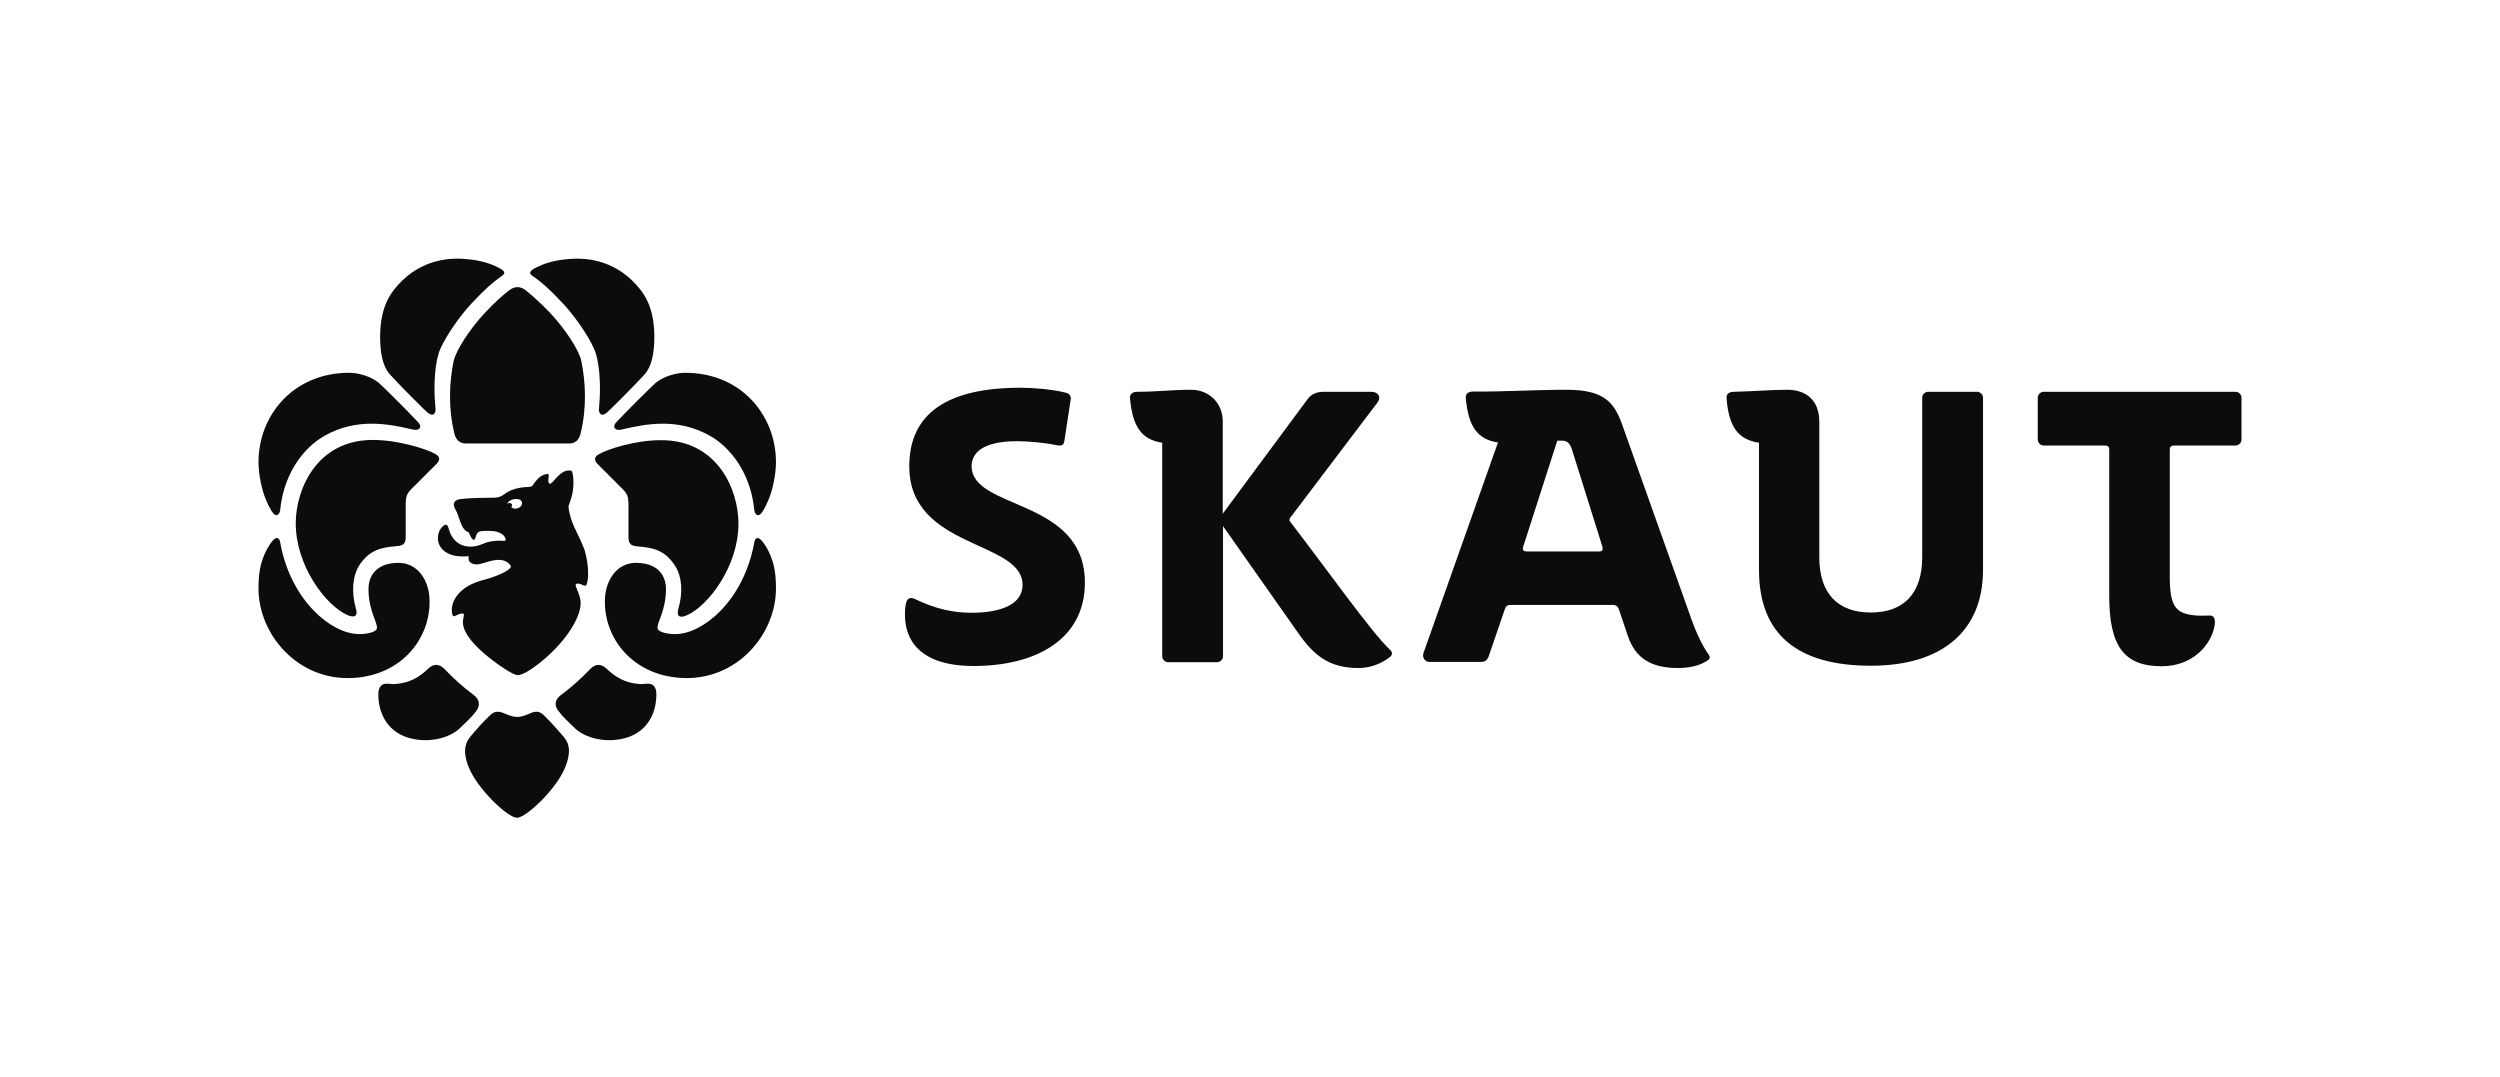 <?xml version="1.0" encoding="utf-8"?>
<!-- Generator: Adobe Illustrator 20.1.0, SVG Export Plug-In . SVG Version: 6.00 Build 0)  -->
<svg version="1.1" id="artwork" xmlns="http://www.w3.org/2000/svg" xmlns:xlink="http://www.w3.org/1999/xlink" x="0px" y="0px"
	 viewBox="0 0 986.5 424.8" enable-background="new 0 0 986.5 424.8" xml:space="preserve">
<g>
	<g>
		<g>
			<g>
				<g>
					<g>
						<path fill="#0C0C0C" d="M201,114.5c-2.3,1.7-5.6,4.6-9.6,8.9c-5.9,6.2-11.5,14.9-12.4,19.1c-1.7,8.4-2.2,18.3,0.3,28.6
							c0.6,2.6,2.3,3.9,4.4,3.9h41c2.1,0,3.8-1.3,4.4-3.9c2.5-10.3,2-20.2,0.3-28.6l0,0c-0.8-4.2-6.5-12.9-12.4-19.1
							c-4-4.2-7.4-7.1-9.6-8.9C205.3,112.9,203.1,112.9,201,114.5z"/>
					</g>
					<g>
						<path fill="#0C0C0C" d="M147.1,173.6c-22.1,0-30.4,19.5-30.4,32.9c0,16.8,11.9,32.5,20.4,36.2c2.7,1.2,4.3,0.5,3.3-2.7
							c-1.7-6-1.4-12.4,1.3-16.8c4.1-6.4,9-7.2,14.9-7.7c2.6-0.2,3.5-1,3.5-3.6v-12.5c0-3.9,0.5-4.7,2.8-7c0,0,7.5-7.5,9.4-9.4
							c1.7-1.7,1-3-0.4-3.8C168.3,177.1,157,173.6,147.1,173.6z"/>
					</g>
					<g>
						<path fill="#0C0C0C" d="M236.2,179.3c-1.4,0.8-2.1,2.1-0.4,3.8c1.9,1.9,9.4,9.4,9.4,9.4c2.3,2.3,2.8,3.1,2.8,7V212
							c0,2.6,1,3.4,3.5,3.6c5.9,0.5,10.7,1.2,14.9,7.7c2.8,4.3,3.1,10.8,1.3,16.8c-0.9,3.2,0.6,3.9,3.3,2.7
							c8.5-3.7,20.4-19.4,20.4-36.2c0-13.4-8.3-32.9-30.4-32.9C251.2,173.6,239.9,177.1,236.2,179.3z"/>
					</g>
					<g>
						<g>
							<path fill="#0C0C0C" d="M224.8,202.8c-0.2-0.7-0.6-2.8-0.4-3.3c0.2-0.6,0.6-1.7,0.9-2.6c1.6-4.8,0.9-9.8,0.4-10.9
								c-0.1-0.2-0.3-0.3-0.5-0.3c-2.3-0.4-4.2,1.1-6.6,3.9c-0.9,1.1-2,2-2.2,0.4c-0.2-1,0.6-3.1-0.3-3c-2.2,0.2-3.6,1.5-4.9,3.1
								c-1,1.3-1,1.9-2.1,2c-2.2,0.1-3.2,0.2-5,0.6c-1.7,0.4-3.2,1-4.2,1.7c-1.3,0.8-2.2,2-5.3,2c-4.8,0-11,0.2-13.3,0.6
								c-2.4,0.5-2.8,2-1.5,4.2c1.5,2.5,2,8,5.1,8.8c0.8,1.7,1.4,3.1,2.2,3c0.3-0.1,0.6-0.9,0.8-1.7c0.4-1.7,2.1-1.8,3.2-1.8
								c2.8-0.1,4.9,0,6.7,1.1c1.3,0.7,1.9,2,1.7,2.5c-0.4,0.9-1.3-0.3-6.1,0.6c-2.7,0.5-4.3,2-7.7,2c-5.1,0-7.6-3.5-8.5-6.6
								c-0.5-1.6-0.8-3-2.6-1.3c-2.3,2.2-2.5,6.4-0.1,8.9c1.6,1.7,3.9,2.6,6.6,2.8c0.8,0.1,2.5,0.1,3.9,0c0,0-0.4,1.1,0.2,2
								c0.6,0.9,2.3,1.7,5.1,0.8c4-1.2,7.4-2.3,10.2-0.2c0.5,0.4,1.1,1.1,1.1,1.5c0,0.8-3,3.2-11.4,5.4
								c-10.3,2.8-12.8,9.7-11.7,13.5c0.1,0.3,0.3,0.7,0.6,0.7s1.9-0.9,2.8-1.1c1.8-0.3,1,1,0.8,2.6c-0.8,5.7,7.4,13,14.6,18
								c4,2.8,6.1,3.7,7.1,3.7s3.2-0.8,7.1-3.7c11.2-8.3,18.7-19.9,17.5-26.1c-0.7-3.5-2.5-5.7-1.6-6.2c1-0.6,3.2,1,3.7,0.7
								c1.1-0.7,1.6-7.2-0.4-14C228.3,210.7,226.1,208.1,224.8,202.8z M203.7,200.7c-1,0.1-2.1-0.4-1.9-0.7c0.1-0.1,0.4-0.5,0.2-1
								c-0.3-0.6-1.3-0.7-1.9-0.2c0.5-1.2,2.2-1.9,3.6-1.9c2,0,2.4,1.1,2.3,2C205.8,199.8,204.9,200.5,203.7,200.7z"/>
						</g>
						<g>
							<path fill="#0C0C0C" d="M139.6,267.5c-22,1.4-37.6-17.1-37.6-35.3c0-6.9,1-10.6,2.8-14.4c1.6-3.3,3.4-5.5,4.4-5.5
								c1.1,0,1.4,1.5,1.5,2.5c4.3,22.3,20,35.2,30.7,35.4c3.1,0.1,7-0.7,7.3-2.2c0.5-2.2-3.3-6.8-3.3-15.6c0-3.5,1.6-10,11.3-10.3
								c8.6-0.3,12.8,7.7,12.8,14.9C169.8,251.7,158.8,266.3,139.6,267.5z"/>
						</g>
						<g>
							<path fill="#0C0C0C" d="M110.8,199.3c1.8-13,9.1-22.7,17.2-27.3c13-7.4,25.9-4.6,34.9-2.5c1.3,0.3,2.4,0.1,2.8-0.7
								c0.3-0.7,0.1-1.4-1-2.5c-4.2-4.5-14-14.2-15.2-15.2c-3-2.5-7.9-4-11.7-4c-22,0-35.8,16.7-35.8,35.3c0,4.9,1.4,11.2,2.9,14.7
								c1.4,3.3,2.9,6.2,4.1,6.2C110.5,203.2,110.6,201.2,110.8,199.3z"/>
							<path fill="#0C0C0C" d="M237,163.4c-0.6-0.5-0.8-1.4-0.6-2.8c0.9-9.3,0-18.5-1.9-22.8c-2.4-5.5-8.1-13.6-12.6-18.3
								c-5.8-6.1-7.9-7.8-10.6-9.8c-0.7-0.5-2.1-1.3-2.1-2c0-0.8,1.1-1.5,2.5-2.2c2.5-1.2,6.2-2.8,12.9-3.3c8-0.7,19.4,1,28.1,12.1
								c4.9,6.2,5.5,13.7,5.5,18.8c0,6.1-1,11.5-3.9,14.7c-4.3,4.7-13.4,13.8-14.6,14.8C239.2,163.1,237.8,164.1,237,163.4z"/>
							<path fill="#0C0C0C" d="M171.2,163.4c0.6-0.5,0.8-1.4,0.6-2.8c-0.9-9.3,0-18.5,1.9-22.8c2.4-5.5,8.1-13.6,12.6-18.3
								c5.8-6.1,7.9-7.8,10.6-9.8c0.7-0.5,2.1-1.3,2.1-2c0-0.8-1.1-1.5-2.5-2.2c-2.5-1.2-6.2-2.8-12.9-3.3c-8-0.7-19.4,1-28.1,12.1
								c-4.9,6.2-5.5,13.7-5.5,18.8c0,6.1,1,11.5,3.9,14.7c4.3,4.7,13.4,13.8,14.6,14.8C169,163.1,170.4,164.1,171.2,163.4z"/>
						</g>
						<g>
							<path fill="#0C0C0C" d="M268.6,267.5c22,1.4,37.6-17.1,37.6-35.3c0-6.9-1-10.6-2.8-14.4c-1.6-3.3-3.4-5.5-4.4-5.5
								c-1.1,0-1.4,1.5-1.5,2.5c-4.3,22.3-20,35.2-30.7,35.4c-3.1,0.1-7-0.7-7.3-2.2c-0.5-2.2,3.3-6.8,3.3-15.6
								c0-3.5-1.6-10-11.3-10.3c-8.6-0.3-12.8,7.7-12.8,14.9C238.4,251.7,249.4,266.3,268.6,267.5z"/>
							<path fill="#0C0C0C" d="M297.4,199.3c-1.8-13-9.1-22.7-17.2-27.3c-13-7.4-25.9-4.6-34.9-2.5c-1.3,0.3-2.4,0.1-2.8-0.7
								c-0.3-0.7-0.1-1.4,1-2.5c4.2-4.5,14-14.2,15.2-15.2c3-2.5,7.9-4,11.7-4c22,0,35.8,16.7,35.8,35.3c0,4.9-1.4,11.2-2.9,14.7
								c-1.4,3.3-2.9,6.2-4.1,6.2C297.7,203.2,297.6,201.2,297.4,199.3z"/>
							<path fill="#0C0C0C" d="M221.3,274.3c4.9-3.7,7.6-6.2,11.7-10.4c1.9-1.9,4.1-2.2,6.4,0c3.2,3.1,7.1,5.6,12.8,6
								c2.3,0.2,3.5-0.5,5.1,0.2c0.8,0.4,1.6,1.5,1.7,3.4c0.2,7.5-3.4,16.3-14.3,18.2c-7.1,1.3-14.2-0.9-17.7-4.2
								c-2.4-2.3-5.1-4.8-6.6-6.9C218.7,278.6,218.8,276.1,221.3,274.3z"/>
							<path fill="#0C0C0C" d="M187,274.3c-4.9-3.7-7.6-6.2-11.7-10.4c-1.9-1.9-4.1-2.2-6.4,0c-3.2,3.1-7.1,5.6-12.8,6
								c-2.3,0.2-3.5-0.5-5.1,0.2c-0.8,0.4-1.6,1.5-1.7,3.4c-0.2,7.5,3.4,16.3,14.3,18.2c7.1,1.3,14.2-0.9,17.7-4.2
								c2.4-2.3,5.1-4.8,6.6-6.9C189.5,278.6,189.4,276.1,187,274.3z"/>
						</g>
						<g>
							<path fill="#0C0C0C" d="M204.1,282.9c2.8,0,5-1.7,6.9-2c1.6-0.2,2.7,0.3,4.1,1.8c2.1,2.1,5.2,5.5,7.3,8
								c1.5,1.8,3.5,4.8,0.7,11.9c-3.4,8.7-15.5,20.1-19.1,20.1s-15.7-11.4-19.1-20.1c-2.8-7.1-0.7-10.1,0.7-11.9
								c2-2.5,5.1-5.9,7.3-8c1.5-1.5,2.5-2,4.1-1.8C199.1,281.2,201.3,282.9,204.1,282.9z"/>
						</g>
					</g>
				</g>
			</g>
			<g>
				<g>
					<path fill="#0C0C0C" d="M401.2,174.1c-15.4,0-17.8,6.1-17.8,9.8c0,17.5,44.7,12.5,44.7,46c0,22.3-19.2,32.9-43.9,32.9
						c-21.7,0-27.1-10.7-27.1-20.1c0-1.8,0-3.2,0.5-5c0.5-1.5,1.5-2.3,3.7-1.2c7.9,3.8,14.9,5.3,22.1,5.3c11.3,0,20.1-3.2,20.1-11
						c0-17.7-44.7-14-44.7-46.8c0-20.7,14.8-31,43.9-31c4.9,0,12.7,0.6,18,2c1.4,0.3,2,1.4,1.8,2.6L420,174c-0.3,1.8-1.2,2-2.9,1.7
						C411.7,174.6,405.5,174.1,401.2,174.1z"/>
					<path fill="#0C0C0C" d="M618.1,153.8c15.3,0,18.9,5.2,22.1,14l27.4,77c2.9,7.9,5.2,11.4,6.7,13.6c0.5,0.6,0.5,1.5-0.2,2
						c-2,1.5-5.8,3.2-12,3.2c-10.5,0-16.8-3.8-19.8-12.8l-3.4-10.1c-0.5-1.5-1.2-2-2.7-2h-40.1c-1.4,0-2,0.6-2.4,2l-6.3,18.4
						c-0.5,1.2-1.2,2.1-3,2.1h-20.3c-1.8,0-3-1.7-2.4-3.5l29.4-83.1c-8.1-1.2-11.7-6.3-12.7-17.5c-0.2-1.8,1.1-2.6,2.9-2.6
						C594,154.6,605.4,153.8,618.1,153.8z M632.3,215.7l-12-38.3c-0.8-2.4-1.8-3.5-3.8-3.5h-2l-13.5,42c-0.3,1.1,0.2,1.7,1.4,1.7
						H631C632.3,217.6,632.6,217,632.3,215.7z"/>
					<path fill="#0C0C0C" d="M681.3,157.2c-0.2-1.8,1.1-2.6,2.9-2.6c8.1-0.2,14.9-0.8,21-0.8c7.5,0,12.7,4.1,12.7,12.7v53.4
						c0,14.3,7.3,21.8,20.3,21.8s20.3-7.5,20.3-21.8v-63c0-1.2,1.1-2.3,2.3-2.3h19.4c1.2,0,2.3,1.1,2.3,2.3v68
						c0,24.2-16.3,37.8-44.2,37.8c-29.1,0-44.2-12.4-44.2-37.8v-50.2C685.9,173.5,682.2,168.5,681.3,157.2z"/>
					<path fill="#0C0C0C" d="M856.2,177.3v50.5c0,11.3,2.4,14,8.8,14.9c1.7,0.3,4.6,0.3,6.3,0.2c2.3-0.3,3,1.1,2.6,3.8
						c-1.2,7.5-8.4,16.2-20.9,16.2c-14.8,0-20.7-7.8-20.7-27.8v-57.8c0-0.9-0.6-1.5-1.5-1.5h-24.4c-1.2,0-2.3-1.1-2.3-2.3v-16.6
						c0-1.2,1.1-2.3,2.3-2.3h75.8c1.2,0,2.3,1.1,2.3,2.3v16.6c0,1.2-1.1,2.3-2.3,2.3h-24.4C856.8,175.8,856.2,176.4,856.2,177.3z"/>
				</g>
				<path fill="#0C0C0C" d="M470,153.8c7.2,0,12.5,5.3,12.5,12.5v36.4l33.4-45.1c1.4-2,3.5-3,6.4-3h18.8c2.7,0,4.1,2,2.4,4.3
					l-34.3,45.3c-0.5,0.6-0.5,1.2,0,1.8c13.7,17.7,32,43.6,39.2,50.3c1.4,1.2,0.9,2.3,0,3c-2.3,1.8-6.6,4.3-12.3,4.3
					c-11.4,0-17.5-4.7-23.9-13.9l-29.6-42.1V259c0,1.2-1.1,2.3-2.3,2.3h-19.4c-1.2,0-2.3-1.1-2.3-2.3v-84.3
					c-8.1-1.2-11.7-6.3-12.7-17.5c-0.2-1.8,1.1-2.6,2.9-2.6C456.3,154.6,462.6,153.8,470,153.8z"/>
			</g>
		</g>
	</g>
	<rect x="51" y="51" fill="none" width="884.4" height="322.7"/>
	<rect y="0" fill="none" width="986.5" height="424.8"/>
</g>
</svg>
